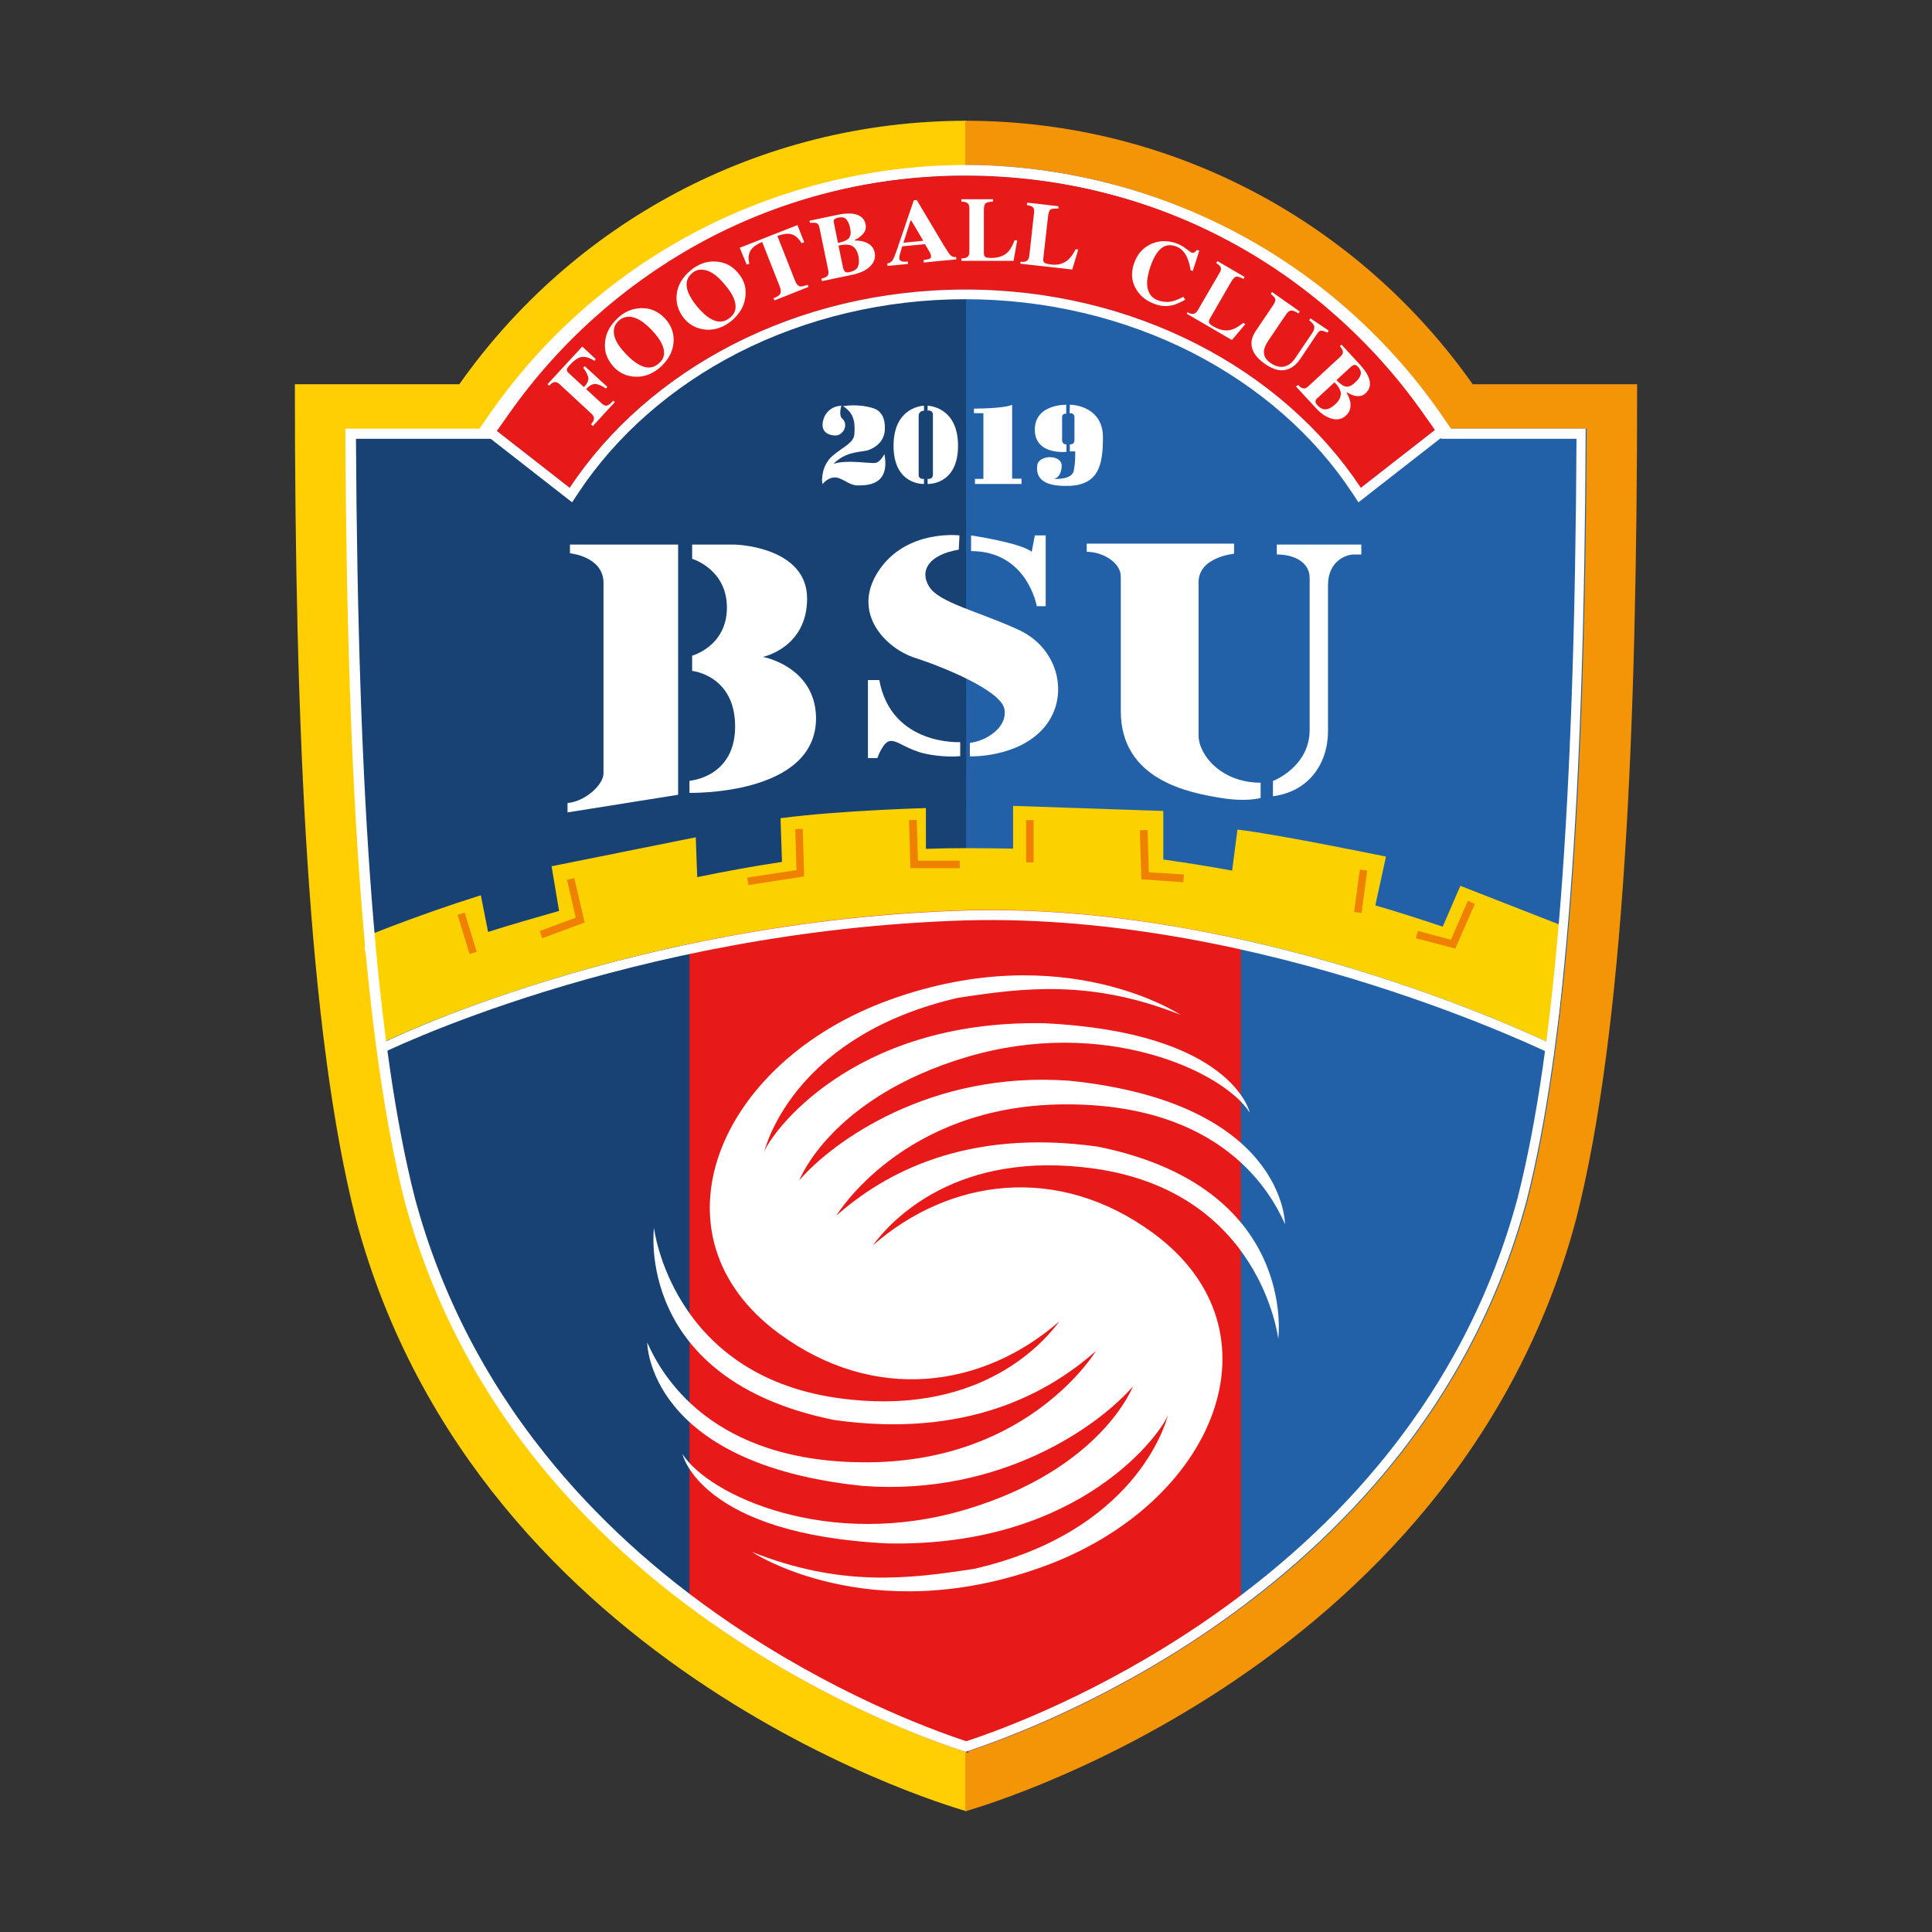 <?xml version="1.0" encoding="utf-8"?>
<!-- Generator: Adobe Illustrator 22.1.0, SVG Export Plug-In . SVG Version: 6.00 Build 0)  -->
<svg version="1.1" id="图层_1" xmlns="http://www.w3.org/2000/svg" xmlns:xlink="http://www.w3.org/1999/xlink" x="0px" y="0px"
	 viewBox="0 0 800 800" style="enable-background:new 0 0 800 800;" xml:space="preserve">
<rect x="0" y="0" width="800" height="800" fill="#333333" stroke="none"/>
<style type="text/css">
	.st0{fill:#FFCF03;}
	.st1{fill:#F49508;}
	.st2{fill:#184274;}
	.st3{fill:#2261A8;}
	.st4{fill:#E71919;}
	.st5{fill:#FFFFFF;}
	.st6{fill:#FCD100;}
	.st7{fill:#F08100;}
</style>
<g>
	<g>
		<path class="st0" d="M190.2,159.1h-68.1c0,142.5,5.4,268.1,25.3,345.9C198.3,694.8,400.3,750,400.3,750V563.3V159.1V50
			C313.4,50,236.7,93.1,190.2,159.1z"/>
		<path class="st1" d="M609.8,159.1h68.1c0,142.5-5.4,268.1-25.3,345.9C601.7,694.8,399.7,750,399.7,750V563.3V159.1V50
			C486.6,50,563.3,93.1,609.8,159.1z"/>
		<g>
			<path class="st2" d="M401,68.7l0.2,0L401,725.8c-14.9-4.9-55.9-19.8-100.3-50c-30.2-20.6-56.2-44.3-77.2-70.5
				c-25.8-32.2-44.2-68.4-54.8-107.7c-16.1-63.2-23.9-165.1-24.5-319.7h47.1h10.9l6.3-8.9c21.3-30.3,49.8-55.4,82.4-72.8
				c33.6-17.9,71.7-27.4,110.1-27.5L401,68.7z"/>
		</g>
		<g>
			<path class="st3" d="M400.2,68.3c38.4,0.1,76.4,9.6,110.1,27.5c32.6,17.3,61.1,42.5,82.4,72.8l6.3,8.9h10.9h47.1
				c-0.6,154.6-8.5,256.5-24.5,319.7c-10.6,39.2-29,75.5-54.8,107.7c-21,26.2-47,50-77.2,70.5c-44.5,30.3-85.4,45.2-100.3,50
				l-0.2-657.1l0.2,0L400.2,68.3z"/>
		</g>
		<path class="st4" d="M285.5,665.3c4.6,3.4,9.3,6.8,14.1,10.1c44.5,30.3,85.4,45.2,100.3,50c14.9-4.9,55.9-19.8,100.3-50
			c4.6-3.2,9.2-6.4,13.6-9.7V374.8H285.5V665.3z"/>
		<g>
			<path class="st4" d="M235.9,202c32.5-49.1,93.7-82.1,163.8-82.1s131.3,33.1,163.8,82.1l31.9-24.9
				C553.2,114.1,481.3,72.7,399.7,72.7S246.3,114.1,204,177.1L235.9,202z"/>
			<path class="st5" d="M399.7,72.7c81.5,0,153.4,41.4,195.7,104.4L563.5,202c-32.5-49.1-93.7-82.1-163.8-82.1
				S268.4,152.9,235.9,202L204,177.1C246.3,114.1,318.2,72.7,399.7,72.7 M399.7,68.5c-80,0-154.5,39.7-199.2,106.2l-2.2,3.2l3.1,2.4
				l31.9,24.9l3.6,2.8l2.5-3.8c15.8-23.9,38.7-44,66.2-58.1c28.4-14.5,60.9-22.2,94.1-22.2s65.7,7.7,94.1,22.2
				c27.5,14.1,50.4,34.1,66.2,58.1l2.5,3.8l3.6-2.8l31.9-24.9l3.1-2.4l-2.2-3.2C554.2,108.2,479.8,68.5,399.7,68.5L399.7,68.5z"/>
		</g>
		<path class="st6" d="M648.7,384l-44-17.2l-7.3,16.9c-9.6-3.2-18.9-6.2-27.9-8.8l4.4-20.2c0,0-44-9.1-61.5-11.2l-2.2,17
			c-9.8-1.8-19.3-3.3-28.5-4.6v-20.1l-62.2-2.1v17.7c-6.5-0.1-12.9-0.2-19.4-0.2v0c0,0-0.1,0-0.1,0c-0.1,0-0.3,0-0.4,0v0
			c-5.4,0-10.8,0.1-16.2,0.3v-16.9c0,0-36.1,1-60.2,4.2l0.6,18.1c-11.3,1.7-23,3.8-35.1,6.3l-0.6-16.5l-59.7,12l3.1,18.5
			c-9.5,2.7-19.3,5.5-29.4,8.7l-3-15.2c-26.7,8.4-48.2,17.3-48.2,17.3l2.7,13.7c-0.4,0.1-0.8,0.3-1.2,0.4c0,0,1.4,19.6,3.8,30.7
			c0,0,103.5-51.7,243.9-55.9v0c123.7-3.3,243.4,55.9,243.4,55.9c2.4-11.2,3.8-30.7,3.8-30.7c-0.9-0.3-1.7-0.7-2.5-1L648.7,384z"/>
		<path class="st5" d="M400,72.5l0.2,0c37.7,0.1,75.1,9.4,108.1,27c32,17,60,41.8,80.9,71.5l6.3,8.9l1.3,1.8h2.2h10.9h42.9
			c-0.8,152-8.5,252-24.4,314.4c-10.4,38.7-28.6,74.4-54,106.1c-20.7,25.9-46.4,49.3-76.3,69.7c-42.6,29-81.8,43.8-98,49.1
			c-16.1-5.3-55.3-20.1-98-49.1c-29.9-20.3-55.6-43.8-76.3-69.7c-25.4-31.7-43.6-67.4-54-106.1c-15.9-62.4-23.6-162.4-24.4-314.4
			h42.9h10.9h2.2l1.3-1.8l6.3-8.9c20.9-29.7,48.9-54.4,80.9-71.5c33-17.6,70.4-26.9,108.1-27L400,72.5 M400,68.3l-0.2,0
			c-38.4,0.1-76.4,9.6-110.1,27.5c-32.6,17.3-61.1,42.5-82.4,72.8l-6.3,8.9h-10.9h-47.1c0.6,154.6,8.5,256.5,24.5,319.7
			c10.6,39.2,29,75.5,54.8,107.7c21,26.2,47,50,77.2,70.5c44.5,30.3,85.4,45.2,100.3,50c14.9-4.9,55.9-19.8,100.3-50
			c30.2-20.6,56.2-44.3,77.2-70.5c25.8-32.2,44.2-68.4,54.8-107.7c16.1-63.2,23.9-165.1,24.5-319.7h-47.1h-10.9l-6.3-8.9
			c-21.3-30.3-49.8-55.4-82.4-72.8c-33.6-17.9-71.7-27.4-110.1-27.5L400,68.3L400,68.3z"/>
		<g>
			<path class="st5" d="M153.7,401.8l-2-9.9c-0.5,0.2-0.8,0.3-0.8,0.3l2,9.8C153.2,402,153.4,401.9,153.7,401.8z"/>
			<path class="st5" d="M647.9,392.1l0.8-3.9l-0.4-0.2C648.2,389.3,648,390.6,647.9,392.1z"/>
			<path class="st5" d="M643.7,432.9c0,0-119.7-59.2-243.4-55.9v0c-140.4,4.2-242.8,55.3-242.8,55.3c-1.1,0.5,0.3,1.2-0.3,4.3
				c0,0,102.8-51.3,243.1-55.5v0C524,377.9,643.5,437,643.5,437C643.2,433.8,642.6,433.7,643.7,432.9z"/>
		</g>
	</g>
	<g>
		<rect x="191.9" y="378" transform="matrix(0.956 -0.293 0.293 0.956 -104.746 73.653)" class="st7" width="3.1" height="17"/>
		<polygon class="st7" points="224.5,388.5 223.5,385.5 238.4,380 234.8,364.3 237.8,363.6 242.1,382 		"/>
		<polygon class="st7" points="309.9,366.5 309.4,363.4 329.8,360.3 329.3,343.3 332.4,343.2 333,362.9 		"/>
		<polygon class="st7" points="397.4,359.5 377,359.5 376.4,339.6 379.6,339.5 380.1,356.4 397.4,356.4 		"/>
		<rect x="424.9" y="339.6" class="st7" width="3.1" height="17.5"/>
		<polygon class="st7" points="490,365.3 472.6,364.1 472,343.8 475.2,343.7 475.7,361.2 490.2,362.1 		"/>
		
			<rect x="554.7" y="367.5" transform="matrix(0.133 -0.991 0.991 0.133 122.745 878.452)" class="st7" width="17.7" height="3.1"/>
		<polygon class="st7" points="602.6,392.8 586.3,388.5 587.1,385.5 600.8,389.1 607.8,373 610.7,374.3 		"/>
	</g>
	<g>
		<path class="st5" d="M236,225.5v3.6c0,0,13.9,1.3,13.9,12.3c0,11,0,73.9,0,78.8s-7.9,11.8-14.9,12.3v3.9l45.8-7.3V225.5H236z"/>
		<path class="st5" d="M286.6,225.5v5.9c0,0,14.4,4.2,14.4,20.2s-14.4,19.9-14.4,19.9v6.3c0,0,17.8,1.8,17.8,23
			s-18.9,22.5-18.9,22.5v5c0,0,52.9,1.3,52.4-31.4c-0.5-21-22-24.9-22-24.9s18.1-3.7,18.3-23.8c0.3-20.2-25.4-22.7-30.6-22.7
			C298.4,225.5,286.6,225.5,286.6,225.5z"/>
		<path class="st5" d="M450,225.1h61v4.2c0,0-14.7,1.3-14.7,11.8c0,10.5,0,55.3,0,63.4c0,8.1,9.4,19.6,25.7,19.6v6.3
			c0,0-5.6,1.8-16.5,0c-12.9-2.1-41.4-7.3-41.4-35.9s0-50.3,0-55.8c0-5.5-7.1-10.2-14.1-10.2V225.1z"/>
		<path class="st5" d="M528.6,225.5h35.1v4.1c0,0,0.3,0-3.1,0s-10.7,2.9-10.7,12.6s0,47.1,0,60.5c0,13.4-7.9,25.1-22.8,27v-6.3
			c0,0,15.2-5.8,15.2-21.2s0-56.8,0-62.9s-5.8-9.7-13.6-9.7V225.5z"/>
		<path class="st5" d="M433,221.7v29.3h-3.7c0,0-3.9-22.8-27.2-22.8v-6.5c0,0,20.7,3.1,25.1,6.8l1.3-6.8H433z"/>
		<path class="st5" d="M359.4,281.7v32.2h3.9c0,0,2.4-7.1,5.5-7.1s4.4,2.1,12,4.7c9,2.5,16.8,1.6,16.8,1.6v-5.8
			c0,0-28.5,1.6-33.5-25.7H359.4z"/>
		<path class="st5" d="M397.3,221.7c0,0-22-2.7-33.5,14.7c-11.5,17.4,3,32,14.8,35.9c11.8,3.8,35.9,13.6,37.3,21.3
			c1.4,7.7-7.7,13.3-14.3,14v5.6c0,0,19.9,0.7,30.7-11.9c10.8-12.6,6.3-32.8-10.5-40.5c-16.8-7.7-32.8-11.2-37-17.8
			s-0.3-13.3,12.2-15.4L397.3,221.7z"/>
	</g>
	<g>
		<path class="st5" d="M244.7,175.7c0.7-0.8,1.1-1.5,1.2-2c0.2-0.8-0.1-1.5-0.9-2.3l-13.4-12.4c-0.8-0.7-1.6-1-2.3-0.7
			c-0.5,0.1-1.1,0.6-1.9,1.4l-0.7-0.6l14.4-15.6l5.6,5.2l-0.6,0.7c-2-1.3-3.8-1.8-5.2-1.6c-1.4,0.2-3.1,1.3-5.1,3.5
			c-0.7,0.8-1.1,1.4-1.1,1.8c0,0.4,0.2,0.8,0.7,1.3l6.4,5.9c1.4-1.5,2-2.8,1.8-3.9s-0.9-2.5-2.1-4.1l0.6-0.7l9.4,8.6l-0.6,0.7
			c-1.7-1.2-3.1-1.8-4.3-1.9c-1.2-0.1-2.5,0.6-3.9,2.1l6.5,6c0.9,0.8,1.6,1,2.3,0.8c0.7-0.3,1.5-0.9,2.4-2l0.7,0.6l-9.1,9.9
			L244.7,175.7z"/>
		<path class="st5" d="M265.5,127.6c3.8-0.1,7,1.3,9.8,4.2c2.7,2.9,3.9,6.2,3.6,10c-0.3,3.7-2,6.9-5,9.8c-3.2,3-6.7,4.5-10.6,4.4
			c-3.6-0.1-6.7-1.4-9.1-4c-2.7-2.9-4-6.2-3.7-9.9c0.2-3.8,1.9-7.1,5-10.1C258.4,129.1,261.8,127.7,265.5,127.6z M274.1,142.5
			c-0.8-1.7-2.2-3.7-4.2-5.8c-2.8-2.9-5.3-4.7-7.7-5.3c-2.3-0.6-4.3-0.1-6,1.4c-2.3,2.1-2.6,4.8-1.2,8.1c0.8,1.7,2.2,3.6,4.2,5.7
			c2,2.1,3.9,3.6,5.6,4.5c3.1,1.7,5.8,1.4,8.1-0.7C275.2,148.5,275.6,145.8,274.1,142.5z"/>
		<path class="st5" d="M296.1,108.3c3.8,0.1,7,1.7,9.5,4.7c2.6,3,3.6,6.4,3,10.2c-0.5,3.7-2.4,6.8-5.5,9.5c-3.4,2.8-7,4.1-10.8,3.8
			c-3.6-0.3-6.6-1.8-8.9-4.5c-2.5-3-3.6-6.4-3.2-10.1c0.4-3.7,2.3-7,5.6-9.8C289,109.4,292.4,108.1,296.1,108.3z M303.9,123.7
			c-0.7-1.8-2-3.8-3.9-6c-2.6-3.1-5-5-7.4-5.7c-2.3-0.7-4.3-0.4-6,1.1c-2.4,2-2.9,4.7-1.6,8c0.7,1.8,2,3.8,3.8,6
			c1.9,2.2,3.7,3.9,5.3,4.8c3,1.8,5.7,1.7,8.1-0.3C304.7,129.7,305.2,127,303.9,123.7z"/>
		<path class="st5" d="M306.3,102.6l23.9-9.4l2.8,7.1l-1.1,0.4c-1.4-2.4-3.1-3.7-5.2-3.9c-1.2-0.1-2.8,0.2-4.8,0.9l7.3,18.5
			c0.5,1.3,1.1,2,1.8,2.3s1.8,0,3.4-0.6l0.4,0.9l-14.1,5.6l-0.4-0.9c1.5-0.6,2.5-1.2,2.8-1.9c0.3-0.6,0.3-1.6-0.2-2.9l-7.3-18.5
			c-1.9,0.8-3.3,1.7-4.1,2.6c-1.5,1.7-1.9,3.8-1.2,6.4l-1.1,0.4L306.3,102.6z"/>
		<path class="st5" d="M340.1,115.4c1-0.3,1.8-0.5,2.2-0.9c0.7-0.5,0.9-1.4,0.7-2.4l-3.7-17.9c-0.2-1.1-0.7-1.7-1.5-1.9
			c-0.5-0.1-1.3-0.1-2.4,0l-0.2-0.9l11.9-2.5c2.3-0.5,4.3-0.6,5.9-0.4c3.1,0.4,4.9,1.8,5.4,4.3c0.3,1.5,0,2.9-1,4
			c-1,1.1-2.1,2-3.4,2.5l0.1,0.3c1.5,0,2.8,0.2,4,0.6c2.3,0.8,3.7,2.3,4.1,4.5c0.4,2-0.2,3.9-1.9,5.6c-1.7,1.7-4.2,2.8-7.5,3.5
			l-12.4,2.6L340.1,115.4z M351.6,98.5c0.7-0.9,0.8-2.3,0.4-4.2c-0.3-1.4-0.8-2.5-1.5-3.4c-0.7-0.9-1.9-1.1-3.4-0.8
			c-0.8,0.2-1.3,0.4-1.6,0.7c-0.3,0.3-0.3,0.8-0.2,1.5l1.7,8.3C349.4,100.1,350.9,99.4,351.6,98.5z M349.7,112.3
			c0.4,0.5,1.1,0.6,2,0.4c1.8-0.4,3-1.1,3.5-2.2c0.5-1.1,0.6-2.5,0.3-4.3c-0.5-2.6-1.7-4.2-3.5-4.7c-1.1-0.3-2.7-0.3-4.8,0.2
			l1.9,9.2C349.3,111.6,349.5,112,349.7,112.3z"/>
		<path class="st5" d="M367.4,109.1c1-0.2,1.8-0.6,2.3-1.5c0.3-0.5,0.8-1.6,1.4-3.3l7.3-21.4l1.2-0.1l11.2,18.8
			c1.3,2.1,2.2,3.5,2.8,4.1c0.6,0.6,1.3,0.8,2.3,0.7l0.1,1l-13.5,1.3l-0.1-1c1.4-0.2,2.2-0.4,2.6-0.6s0.6-0.6,0.5-1.3
			c0-0.3-0.2-0.7-0.5-1.3c-0.2-0.3-0.4-0.8-0.7-1.2l-1.3-2.2l-9.4,0.9c-0.5,1.6-0.8,2.6-0.9,3c-0.3,1-0.4,1.7-0.3,2.2
			c0.1,0.5,0.5,0.9,1.3,1.1c0.5,0.1,1.2,0.1,2.2,0l0.1,1l-8.5,0.8L367.4,109.1z M382.3,99.7l-4.9-8.3l-0.4,0l-2.9,9.1L382.3,99.7z"
			/>
		<path class="st5" d="M398.1,107c1,0,1.8-0.2,2.2-0.4c0.7-0.4,1.1-1.1,1.1-2.2V86.1c0-1.1-0.4-1.8-1.1-2.2
			c-0.4-0.2-1.2-0.4-2.2-0.4v-1h13.1v1c-1.5,0-2.5,0.3-3,0.6c-0.5,0.4-0.8,1.3-0.8,2.8v17.8c0,0.8,0.2,1.4,0.6,1.7
			c0.4,0.3,1.3,0.4,2.5,0.4c2.3,0,4.1-0.5,5.7-1.5s2.8-2.9,3.9-5.8h1.1l-1.5,8.5h-21.6V107z"/>
		<path class="st5" d="M422.6,108.4c1,0.1,1.8,0,2.2-0.2c0.8-0.3,1.2-1,1.4-2.1l2-18.2c0.1-1.1-0.1-1.9-0.8-2.3
			c-0.4-0.3-1.1-0.5-2.2-0.7l0.1-1l13,1.5l-0.1,1c-1.5-0.1-2.5,0-3.1,0.3s-0.9,1.2-1.1,2.7l-2,17.7c-0.1,0.8,0.1,1.4,0.5,1.7
			c0.4,0.3,1.2,0.5,2.5,0.7c2.2,0.3,4.2,0,5.8-0.9c1.6-0.8,3.2-2.6,4.6-5.4l1.1,0.1l-2.5,8.3l-21.5-2.4L422.6,108.4z"/>
		<path class="st5" d="M491,102.9c1.4,1.1,2.2,1.6,2.4,1.7c0.5,0.2,0.9,0.1,1.3-0.2c0.4-0.3,0.7-0.6,0.9-0.9l1,0.3l-2.7,8.4
			l-0.9-0.3c-0.3-2.1-0.8-3.8-1.4-5.2c-1.1-2.5-2.8-4.1-5-4.8c-2.5-0.8-4.6-0.3-6.3,1.4s-3.1,4.4-4.2,7.9c-0.8,2.6-1.2,4.8-1.1,6.6
			c0.2,3.5,1.8,5.7,4.9,6.7c1.9,0.6,3.9,0.7,5.8,0.2c1.1-0.3,2.6-0.9,4.3-1.8l0.8,1.2c-2,1.1-3.6,1.8-4.9,2.2
			c-2.4,0.6-4.7,0.6-7.1-0.2c-3.7-1.2-6.4-3.2-8.2-6.1c-2-3.2-2.4-6.8-1.1-10.7c1.3-3.9,3.6-6.6,7-8.2c3.2-1.5,6.6-1.6,10.2-0.5
			C488.1,101.1,489.6,101.8,491,102.9z"/>
		<path class="st5" d="M491.7,129.3c0.9,0.5,1.6,0.7,2.1,0.7c0.8,0,1.5-0.4,2.1-1.4l9.2-15.8c0.6-0.9,0.6-1.8,0.2-2.4
			c-0.2-0.4-0.8-0.9-1.7-1.5l0.5-0.8l11.3,6.6l-0.5,0.8c-1.3-0.7-2.3-1-2.9-1c-0.6,0.1-1.3,0.8-2.1,2l-8.9,15.4
			c-0.4,0.7-0.5,1.3-0.3,1.8c0.2,0.5,0.9,1,2,1.6c1.9,1.1,3.8,1.6,5.7,1.5c1.8-0.1,3.9-1.1,6.4-3.1l0.9,0.5l-5.6,6.6l-18.7-10.9
			L491.7,129.3z"/>
		<path class="st5" d="M538.2,129l-0.5,0.8c-1.4-0.9-2.4-1.3-3.1-1.2c-0.7,0-1.4,0.6-2.2,1.8l-7.1,10.5c-1.1,1.6-1.7,3-1.9,4.1
			c-0.3,2.1,0.6,3.9,2.7,5.3c2.6,1.8,5,2.1,7.2,0.9c1.2-0.6,2.4-1.8,3.5-3.6l6.5-9.6c0.8-1.1,1-2,0.9-2.8s-0.9-1.6-2.1-2.6l0.5-0.8
			l7.6,5.1l-0.5,0.8c-1.2-0.5-2.1-0.8-2.7-0.8c-0.5,0-1.2,0.6-1.8,1.6l-6.7,10c-1.8,2.7-3.9,4.2-6.3,4.7c-2.4,0.5-5.1-0.3-8.1-2.3
			c-4-2.7-5.9-5.6-5.9-8.7c0-1.7,0.6-3.4,1.8-5.2l7.1-10.5c0.8-1.2,1.1-2,1-2.6c-0.1-0.5-0.8-1.3-1.9-2.2l0.5-0.8L538.2,129z"/>
		<path class="st5" d="M537.5,159.4c0.7,0.7,1.3,1.2,1.8,1.3c0.8,0.3,1.6,0.1,2.4-0.7l13.4-12.4c0.8-0.7,1.1-1.5,0.9-2.3
			c-0.1-0.5-0.5-1.1-1.2-2l0.7-0.6l7.9,8.6c1.5,1.7,2.6,3.2,3.2,4.7c1.2,2.7,0.8,5-1,6.7c-1.1,1.1-2.4,1.5-3.9,1.3
			c-1.4-0.2-2.7-0.7-3.8-1.5l-0.3,0.2c0.8,1.2,1.2,2.4,1.5,3.6c0.4,2.3-0.1,4.3-1.8,5.8c-1.5,1.4-3.4,1.9-5.7,1.3s-4.5-2-6.7-4.4
			l-8.3-9L537.5,159.4z M557.5,160.1c1.1,0.1,2.4-0.5,3.8-1.9c1.1-1,1.8-2,2.1-3s0-2.1-1-3.2c-0.5-0.6-1-0.9-1.4-0.9
			c-0.4,0-0.9,0.2-1.4,0.6l-6.2,5.7C555,159.1,556.4,160,557.5,160.1z M544.8,165.8c-0.2,0.6,0,1.2,0.6,1.9c1.2,1.3,2.4,1.9,3.6,1.8
			c1.2-0.1,2.5-0.8,3.8-2c2-1.8,2.7-3.6,2.3-5.4c-0.3-1.1-1.1-2.4-2.5-3.8l-6.9,6.4C545.2,165,544.9,165.4,544.8,165.8z"/>
	</g>
	<g>
		<path class="st5" d="M345.3,180.3c3.9,0.5,6.2-4.6,3.5-6.9c-1.7-1.4-0.4-5.4-0.4-5.4c-3.4,0.1-6.5,2.2-7.5,5.9
			C339.9,177.5,341.4,179.9,345.3,180.3z"/>
		<path class="st5" d="M366.2,188c0,0-1.6,3.4-3.8,3.7c-2.5,0.3-11.8-1.5-17.3,0.4c5.5-5.6,11.8-4.7,14.7-5.8
			c3.1-1.2,6.4-3.7,6.6-8.5c0.2-4.2-1.2-7.7-4.9-8.8c-6.5-2-12.4-0.8-12.4-0.8c5,3.1,4.9,7.5,4.7,11.3c-0.1,3.9-4.4,5.3-9,9.2
			c-3.4,2.9-4.2,6.9-4.3,8.7c-0.2,1.1-0.1,2.2,0.1,3.1c0,0,2-2.8,5.1-2.8s5.8,3.3,9.4,3.3C358.9,201,368.7,201.1,366.2,188z"/>
	</g>
	<path class="st5" d="M382.6,168c0,0-12.6,0.2-12.6,16.6s12.6,15.8,12.6,15.8v-2.1H382c-0.9,0-1.6-0.7-1.6-1.6v-24.6
		c0-1.1,0.9-2,2-2h0.2V168z"/>
	<path class="st5" d="M384.1,168c0,0,12.6,0.2,12.6,16.6s-12.6,15.8-12.6,15.8v-2.1h0.6c0.9,0,1.6-0.7,1.6-1.6v-25.1
		c0-0.9-0.7-1.6-1.6-1.6h-0.6V168z"/>
	<path class="st5" d="M403.4,169.2c0,0,12.4,0,15.7-1.6v30.6h3.9v2.2h-19.3v-2.1h3.5v-27.2h-3.9V169.2z"/>
	<path class="st5" d="M441.6,167.6c0,0-13.1-0.4-13.1,10.3s13.1,9.2,13.1,9.2v-3.1h-0.2c-0.9,0-1.6-0.7-1.6-1.6v-9.8
		c0-0.7,0.6-1.3,1.3-1.3h0.4V167.6z"/>
	<path class="st5" d="M443,167.6c3.7,0,13.7,2.1,13.7,13.4s-1.5,20.5-15.7,20.2c-12.4,0-11.7-6.4-11.5-8.5c0.2-2.1,2.7-3.4,5.3-3.4
		s4.7,1.3,4.8,3.2c0.1,1.9-0.5,5.1-3.1,5.8c0,0,7.3,0.5,8.1-3.3s0.6-8.1,0.6-8.1H443v-2.9h0.3c0.9,0,1.6-0.7,1.6-1.6v-9.8
		c0-0.8-0.7-1.5-1.5-1.5h-0.5L443,167.6z"/>
	<path class="st5" d="M454.6,474.8c-54.8-7.7-88.7,11.2-108.3,28.6c0,0,27.2-45.4,93.6-46.1c66.3-0.7,86.6,37,92.2,49.6
		c0,0,0-50.3-89.4-59.4c-57.3-4.2-97.8,25.1-111.7,41.2c0,0,12.9-34.2,69.3-51s106,5.6,117.2,23c0,0-7.2-33.3-85.2-37
		c-80.6-1.5-113.9,46.9-115.9,53.4c1.1-4.4,13.9-48.6,80.2-63.9c27.2-4.2,55.2-7.7,92.2,7c0,0-48.2-32.1-120.1-6.3
		c-71.9,25.8-101.3,97.8-46.1,138.3c39.6,29.1,84.6,22.5,116.1-5.1c-7.9,10.7-35,39.8-91.8,31.8c-69.1-9.8-76.1-70.5-76.1-70.5
		s-8.4,62.9,74.7,79.6c54.8,7.7,88.7-11.2,108.3-28.6c0,0-27.2,45.4-93.6,46.1c-66.3,0.7-86.6-37-92.2-49.6c0,0,0,50.3,89.4,59.4
		c57.3,4.2,97.8-25.1,111.7-41.2c0,0-12.9,34.2-69.3,51c-56.4,16.8-106-5.6-117.2-23c0,0,7.2,33.3,85.2,37
		c80.6,1.5,113.9-46.9,115.9-53.4c-1.1,4.4-13.9,48.6-80.2,63.9c-27.2,4.2-55.2,7.7-92.2-7c0,0,48.2,32.1,120.1,6.3
		c71.9-25.8,101.3-97.8,46.1-138.3c-39.6-29.1-84.6-22.5-116.1,5.1c7.9-10.7,35-39.8,91.8-31.8c69.1,9.8,76.1,70.5,76.1,70.5
		S537.7,491.6,454.6,474.8z"/>
</g>
</svg>
